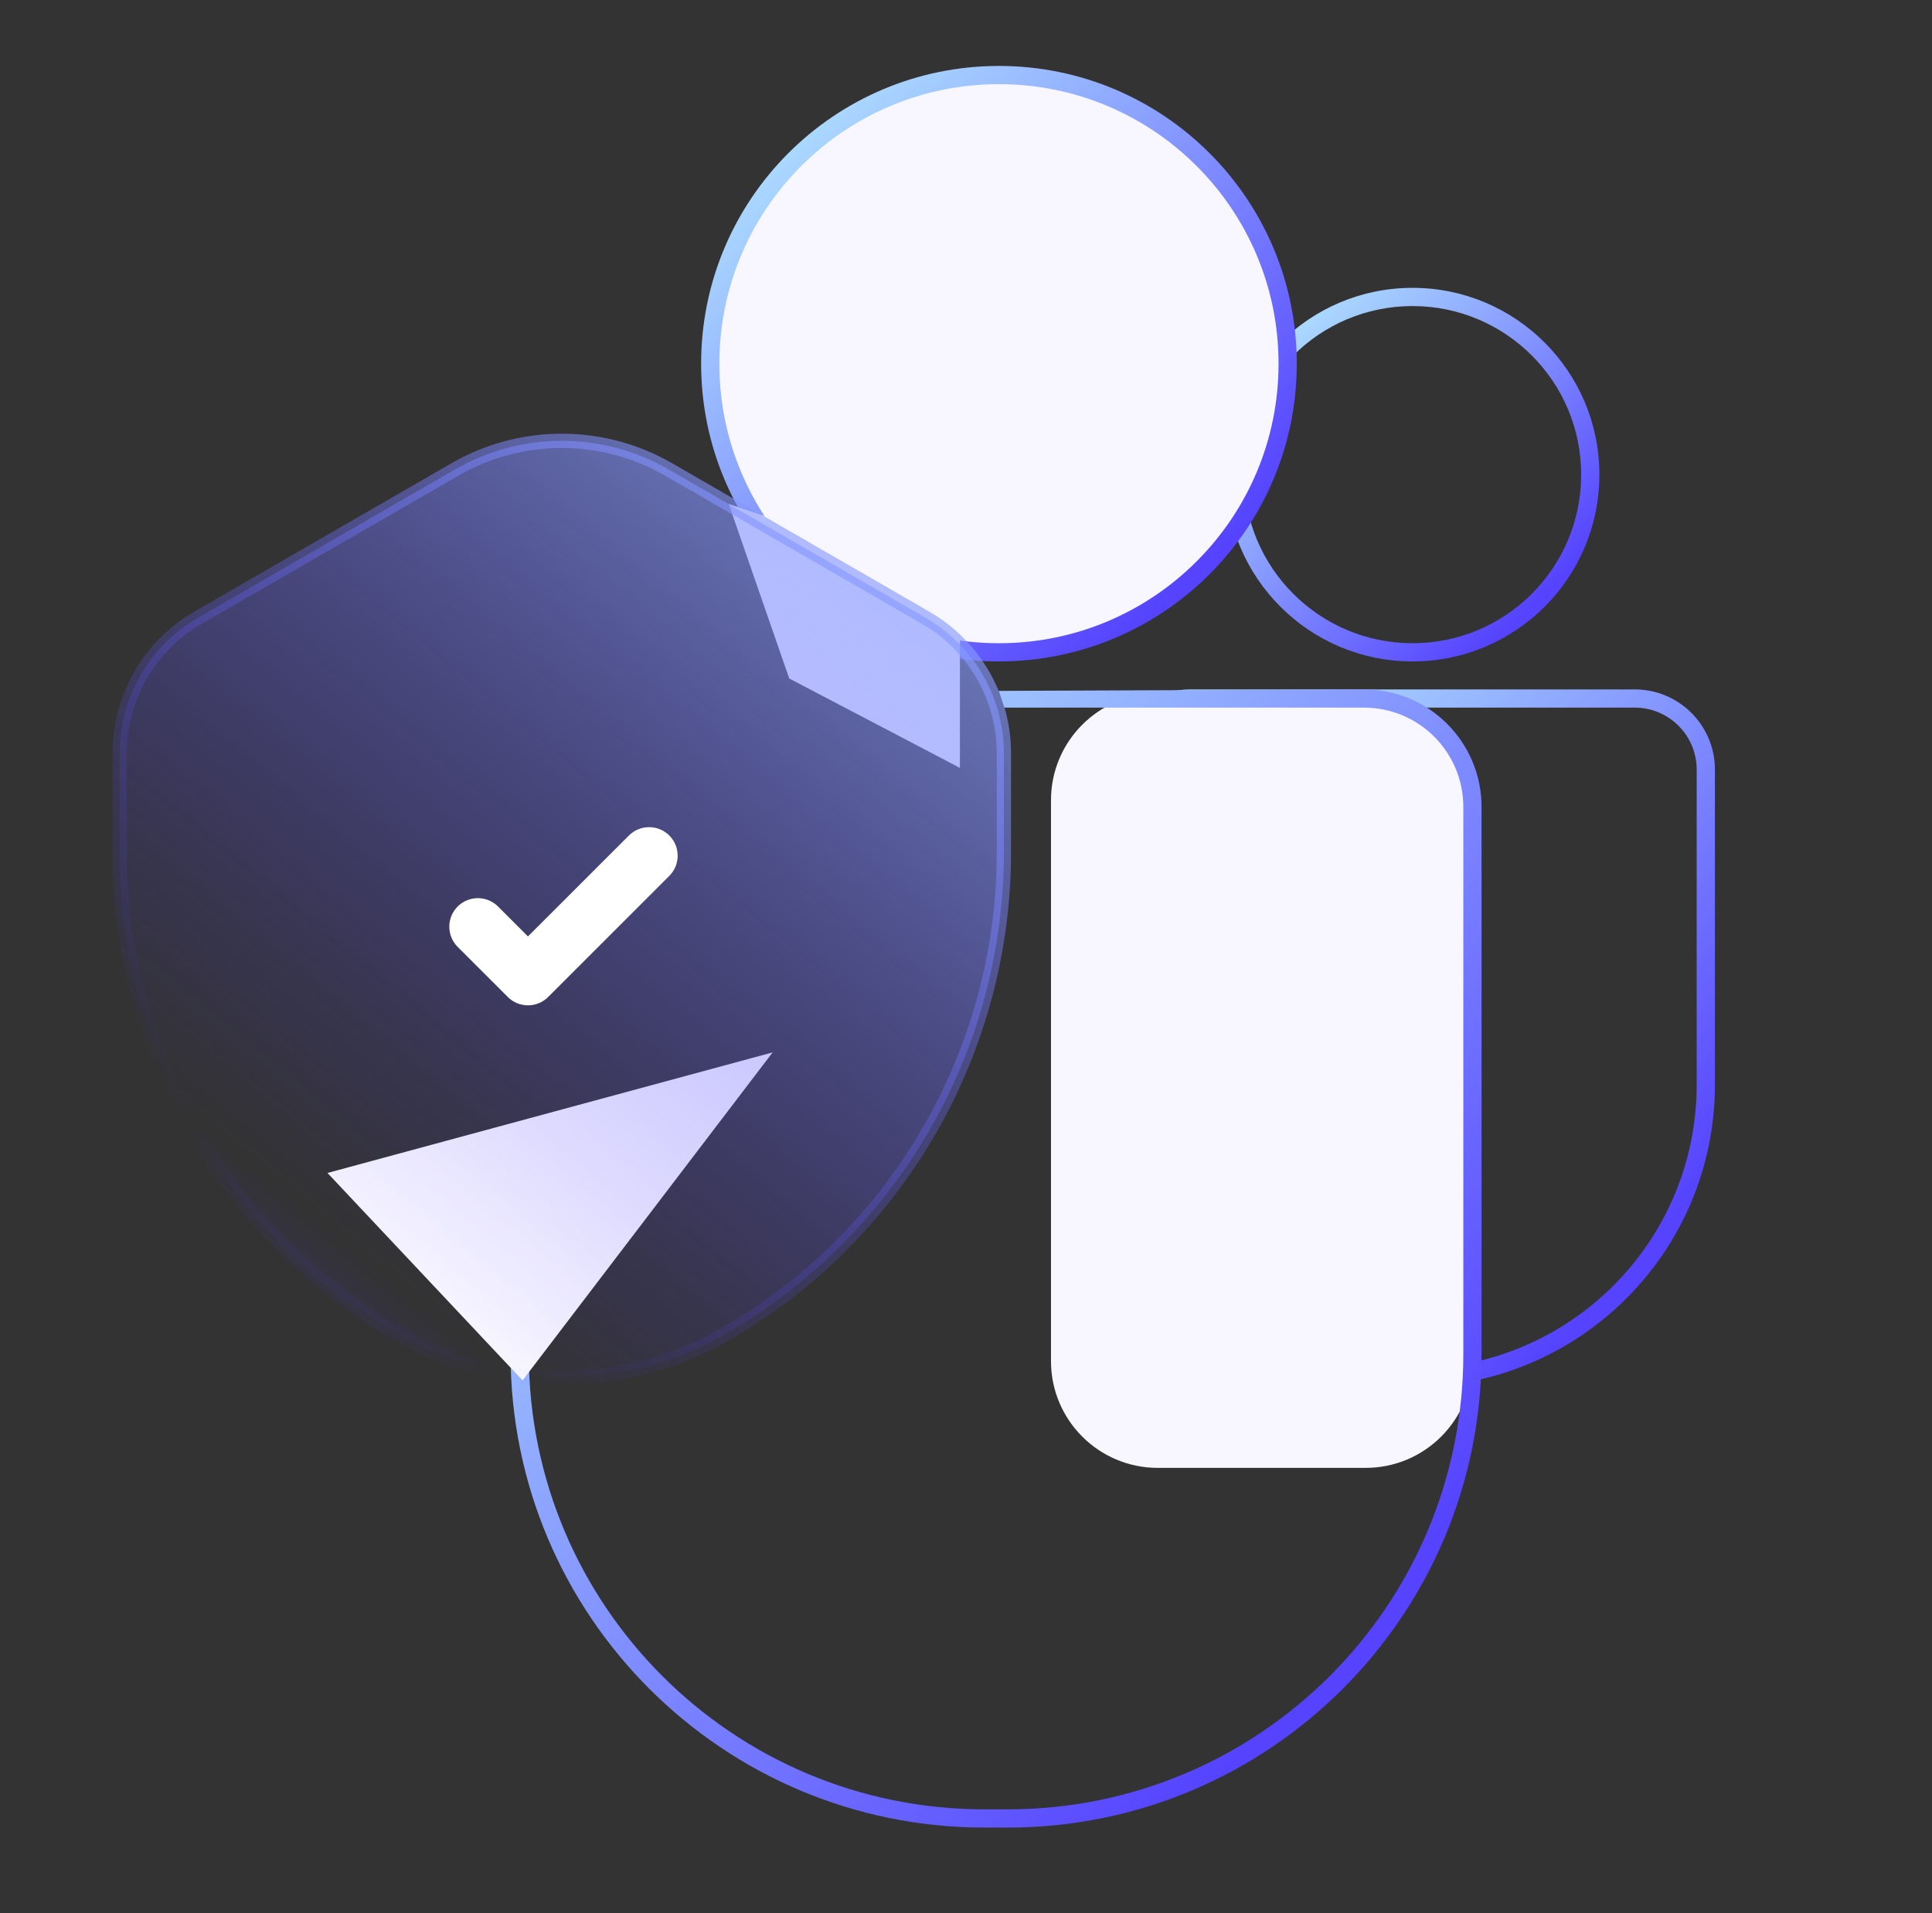 <svg width="212" height="210" viewBox="0 0 212 210" fill="none" xmlns="http://www.w3.org/2000/svg">
<rect x="0" y="0" width="212" height="210" fill="#333333" stroke="none"/>
<path d="M186.178 84.468C186.178 80.829 183.321 77.858 179.728 77.676L179.377 77.667H130.622C126.866 77.667 123.821 80.712 123.821 84.468V119.054C123.821 136.274 137.78 150.233 155 150.233C172.219 150.233 186.178 136.274 186.178 119.054V84.468ZM188.178 119.054C188.178 137.378 173.324 152.233 155 152.233C136.675 152.233 121.821 137.378 121.821 119.054V84.468C121.821 79.608 125.761 75.667 130.622 75.667H179.377L179.831 75.679C184.481 75.915 188.178 79.759 188.178 84.468V119.054Z" fill="url(#paint0_linear_1115_78737)"/>
<path d="M115.326 87.827C115.326 81.355 120.572 76.109 127.043 76.109H149.855C156.326 76.109 161.573 81.355 161.573 87.827V149.392C161.573 155.863 156.326 161.109 149.855 161.109H127.043C120.572 161.109 115.326 155.863 115.326 149.392V87.827Z" fill="#F8F7FF"/>
<path d="M173.502 52.096C173.502 41.877 165.218 33.593 154.999 33.593C144.781 33.594 136.498 41.877 136.497 52.096C136.497 62.314 144.781 70.598 154.999 70.598C165.218 70.598 173.502 62.314 173.502 52.096ZM175.502 52.096C175.502 63.419 166.322 72.598 154.999 72.598C143.676 72.598 134.497 63.419 134.497 52.096C134.498 40.773 143.676 31.594 154.999 31.593C166.322 31.593 175.502 40.773 175.502 52.096Z" fill="url(#paint1_linear_1115_78737)"/>
<path d="M56.026 148.594V135.113H58.026V148.594C58.026 176.205 80.409 198.588 108.02 198.588H110.578C138.189 198.588 160.572 176.205 160.572 148.594V88.566C160.572 82.547 155.692 77.667 149.673 77.667L110.196 77.667L109.591 75.829L149.673 75.667C156.797 75.667 162.572 81.442 162.572 88.566V148.594C162.572 177.31 139.293 200.588 110.578 200.588H108.02C79.304 200.588 56.026 177.31 56.026 148.594Z" fill="url(#paint2_linear_1115_78737)"/>
<path d="M141.296 39.917C141.296 57.414 127.112 71.598 109.615 71.598C92.118 71.598 77.935 57.414 77.935 39.917C77.935 22.421 92.118 8.237 109.615 8.237C127.112 8.237 141.296 22.421 141.296 39.917Z" fill="#F8F7FF"/>
<path d="M140.296 39.917C140.296 22.973 126.56 9.237 109.615 9.237C92.671 9.237 78.935 22.973 78.935 39.917C78.935 56.862 92.671 70.598 109.615 70.598C126.56 70.598 140.296 56.862 140.296 39.917ZM142.296 39.917C142.296 57.967 127.664 72.598 109.615 72.598C91.566 72.598 76.935 57.967 76.935 39.917C76.935 21.869 91.566 7.237 109.615 7.237C127.664 7.237 142.296 21.868 142.296 39.917Z" fill="url(#paint3_linear_1115_78737)"/>
<path d="M57.341 151.508L35.935 128.74L84.78 115.508L57.341 151.508Z" fill="#F8F7FF"/>
<path d="M105.333 63.87L79.966 55.318L86.603 74.469L105.333 84.279V63.87Z" fill="#F8F7FF"/>
<path d="M13.13 82.685V93.541C13.13 115.354 24.769 135.507 43.653 146.41C54.791 152.84 68.505 152.84 79.635 146.41C98.527 135.507 110.159 115.346 110.159 93.541V82.685C110.159 76.544 106.885 70.873 101.566 67.803L73.369 51.527C66.117 47.337 57.172 47.337 49.919 51.527L21.722 67.803C16.404 70.873 13.13 76.544 13.13 82.685Z" fill="url(#paint4_linear_1115_78737)"/>
<path d="M109.376 82.685C109.376 76.824 106.25 71.412 101.175 68.481L72.978 52.206H72.977C65.967 48.155 57.321 48.155 50.31 52.206L22.113 68.481C17.037 71.412 13.913 76.824 13.913 82.685V93.541C13.913 115.074 25.403 134.969 44.045 145.732C54.94 152.023 68.356 152.022 79.244 145.732L80.113 145.22C98.249 134.346 109.376 114.73 109.376 93.541V82.685ZM110.942 93.541C110.942 115.281 99.527 135.407 80.919 146.564L80.027 147.088C68.655 153.659 54.641 153.659 43.261 147.088C24.135 136.046 12.346 115.634 12.346 93.541V82.685C12.346 76.265 15.769 70.335 21.33 67.125H21.331L49.527 50.849L50.235 50.456C57.599 46.523 66.501 46.654 73.761 50.849L101.958 67.125C107.518 70.335 110.942 76.265 110.942 82.685V93.541Z" fill="url(#paint5_linear_1115_78737)"/>
<path d="M69.011 91.703C70.235 90.48 72.219 90.479 73.442 91.703C74.666 92.926 74.666 94.911 73.442 96.134L60.15 109.425C58.926 110.649 56.943 110.649 55.719 109.425L50.22 103.927C48.997 102.704 48.997 100.72 50.22 99.496C51.444 98.273 53.428 98.273 54.652 99.496L57.934 102.779L69.011 91.703Z" fill="white"/>
<defs>
<linearGradient id="paint0_linear_1115_78737" x1="131.115" y1="87.309" x2="182.896" y2="134.67" gradientUnits="userSpaceOnUse">
<stop stop-color="#AAD8FF"/>
<stop offset="1" stop-color="#5543FF"/>
</linearGradient>
<linearGradient id="paint1_linear_1115_78737" x1="140.524" y1="38.16" x2="167.673" y2="66.93" gradientUnits="userSpaceOnUse">
<stop stop-color="#AAD8FF"/>
<stop offset="1" stop-color="#5543FF"/>
</linearGradient>
<linearGradient id="paint2_linear_1115_78737" x1="70.499" y1="94.211" x2="155.739" y2="171.037" gradientUnits="userSpaceOnUse">
<stop stop-color="#AAD8FF"/>
<stop offset="1" stop-color="#5543FF"/>
</linearGradient>
<linearGradient id="paint3_linear_1115_78737" x1="86.1" y1="17.28" x2="130.202" y2="64.014" gradientUnits="userSpaceOnUse">
<stop stop-color="#AAD8FF"/>
<stop offset="1" stop-color="#5543FF"/>
</linearGradient>
<linearGradient id="paint4_linear_1115_78737" x1="-33.308" y1="185.825" x2="113.132" y2="8.436" gradientUnits="userSpaceOnUse">
<stop offset="0.081" stop-color="#AAD8FF"/>
<stop offset="0.363" stop-color="#482CFF" stop-opacity="0"/>
<stop offset="1" stop-color="#AAD8FF"/>
</linearGradient>
<linearGradient id="paint5_linear_1115_78737" x1="-34.841" y1="187.135" x2="113.804" y2="6.913" gradientUnits="userSpaceOnUse">
<stop offset="0.081" stop-color="#AAD8FF"/>
<stop offset="0.363" stop-color="#482CFF" stop-opacity="0"/>
<stop offset="1" stop-color="#AAD8FF"/>
</linearGradient>
</defs>
</svg>
